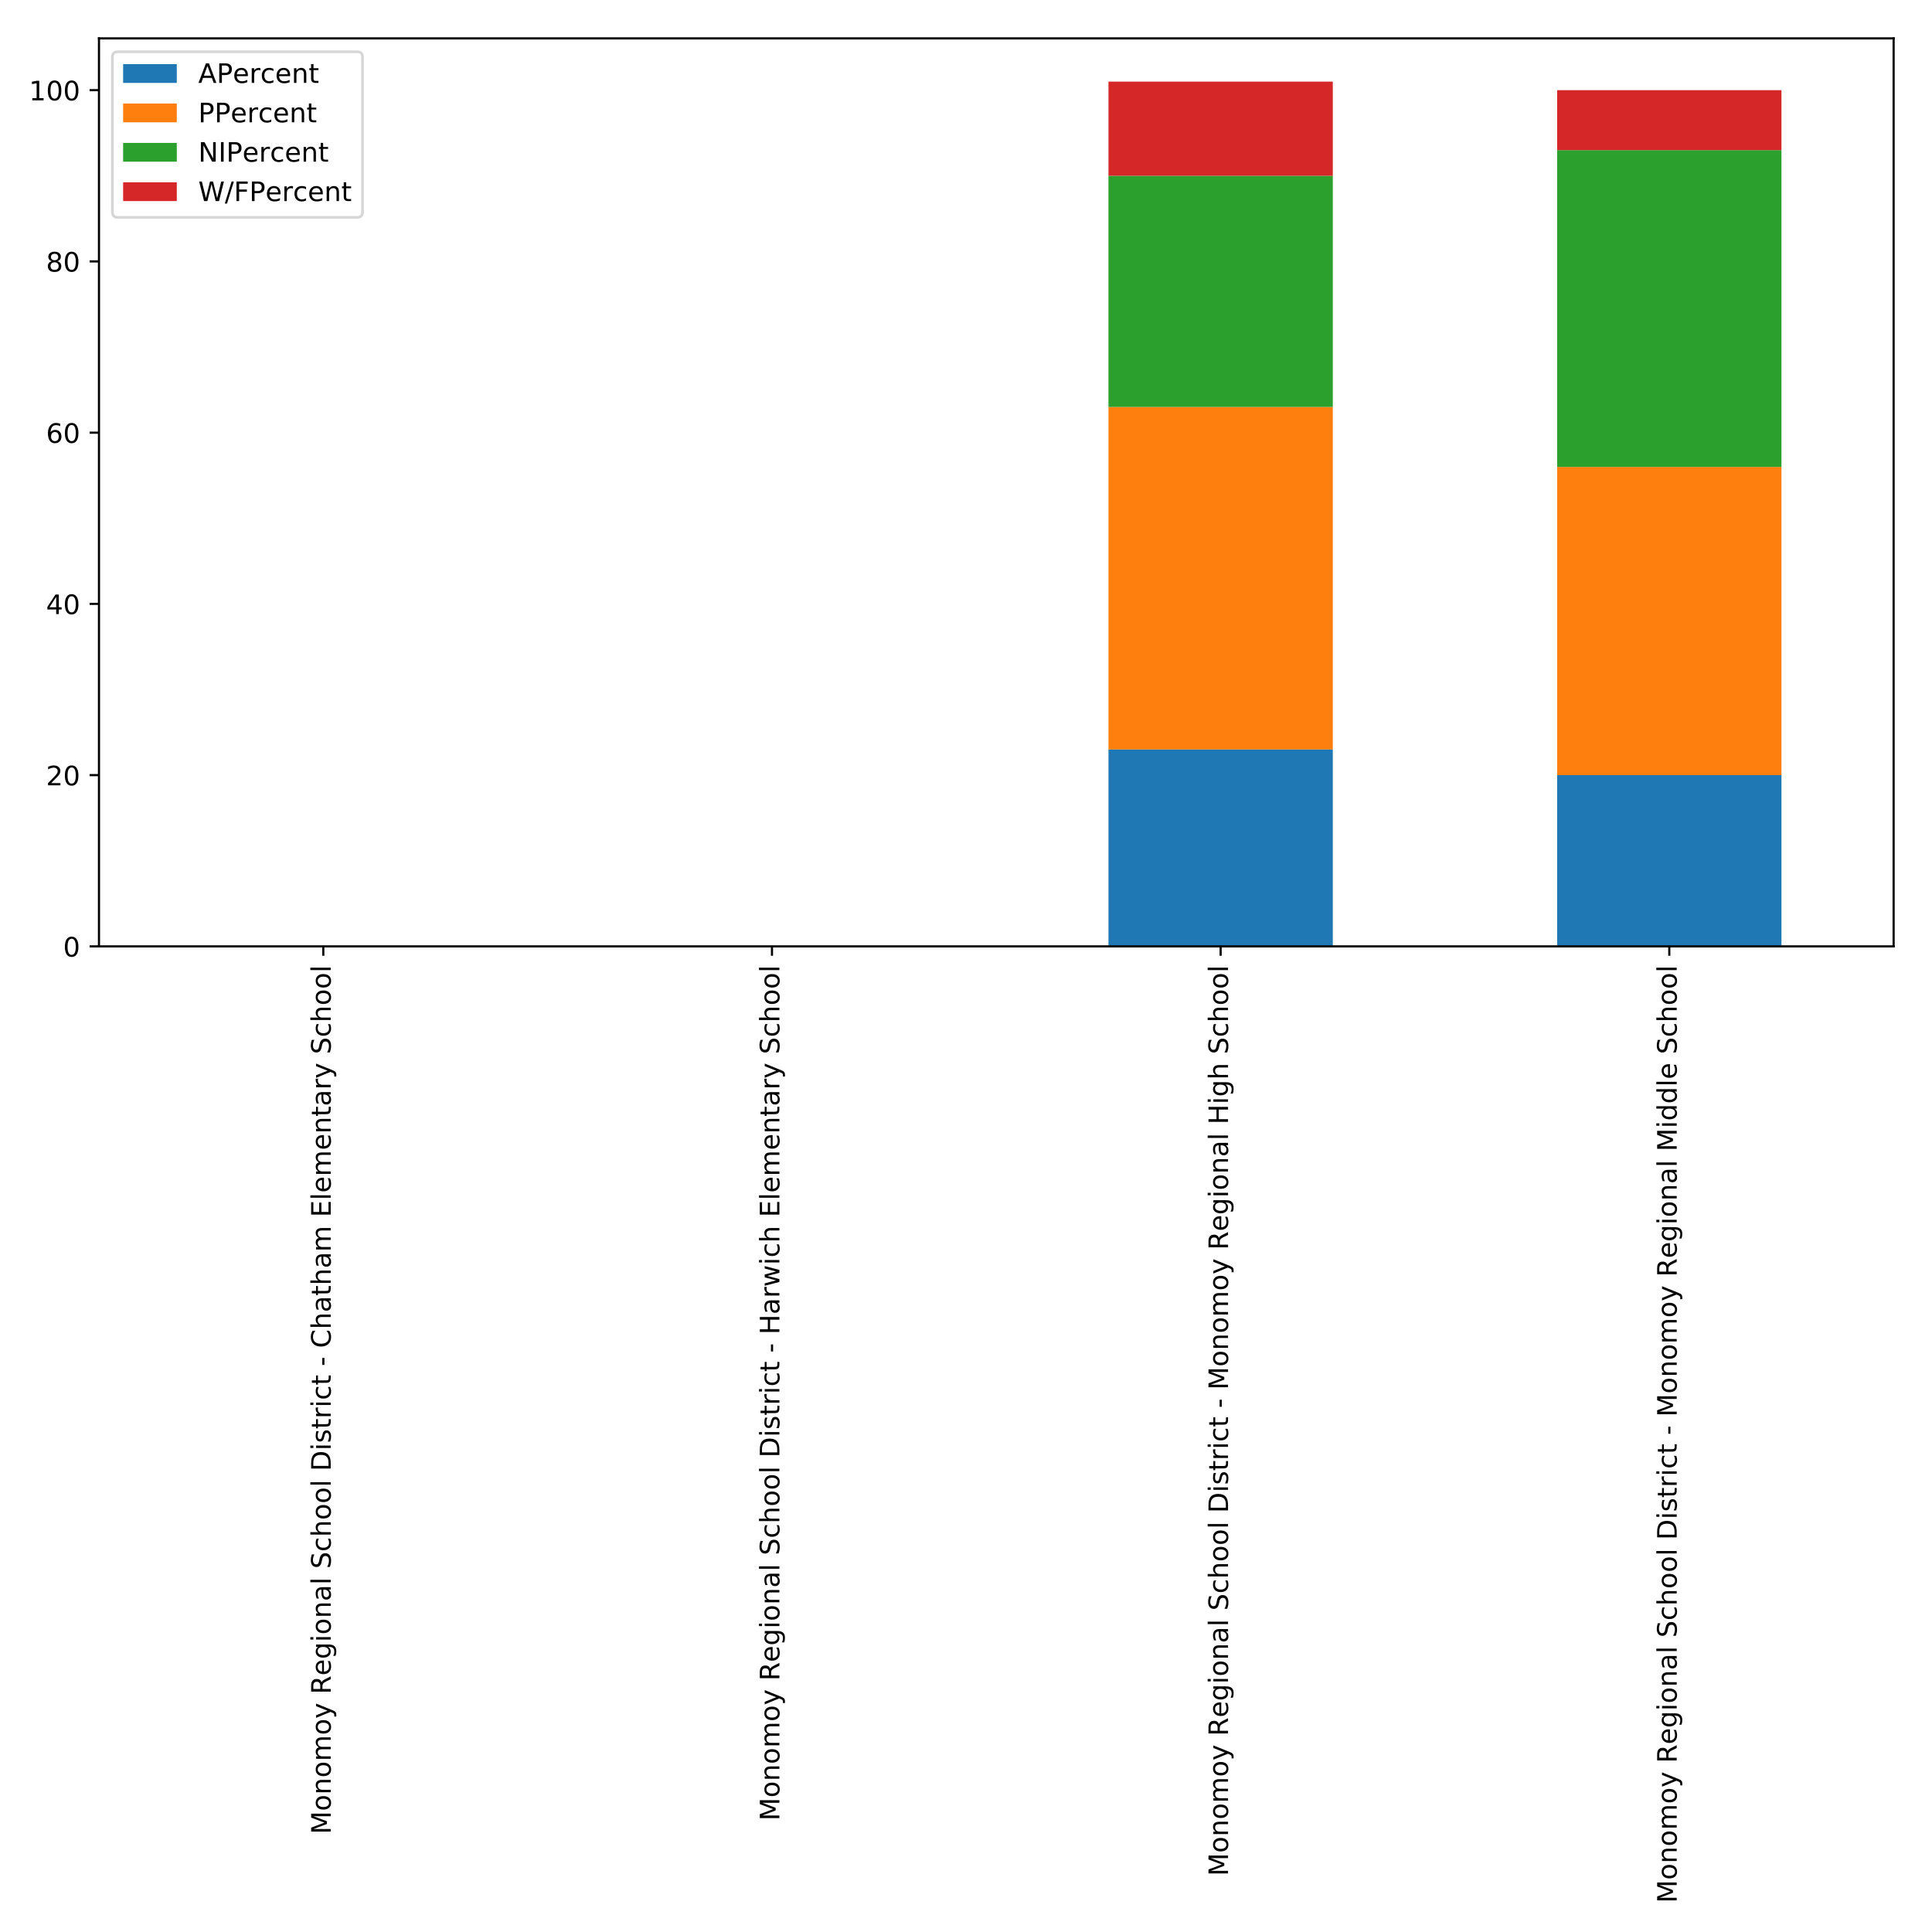 <?xml version="1.0" encoding="utf-8" standalone="no"?>
<!DOCTYPE svg PUBLIC "-//W3C//DTD SVG 1.1//EN"
  "http://www.w3.org/Graphics/SVG/1.1/DTD/svg11.dtd">
<!-- Created with matplotlib (http://matplotlib.org/) -->
<svg height="720pt" version="1.1" viewBox="0 0 720 720" width="720pt" xmlns="http://www.w3.org/2000/svg" xmlns:xlink="http://www.w3.org/1999/xlink">
 <defs>
  <style type="text/css">
*{stroke-linecap:butt;stroke-linejoin:round;}
  </style>
 </defs>
 <g id="figure_1">
  <g id="patch_1">
   <path d="M 0 720 
L 720 720 
L 720 0 
L 0 0 
z
" style="fill:#ffffff;"/>
  </g>
  <g id="axes_1">
   <g id="patch_2">
    <path d="M 36.888 352.686 
L 705.7 352.686 
L 705.7 14.3 
L 36.888 14.3 
z
" style="fill:#ffffff;"/>
   </g>
   <g id="patch_3">
    <path clip-path="url(#p82b0ef680a)" d="M 78.688 352.686 
L 162.29 352.686 
L 162.29 352.686 
L 78.688 352.686 
z
" style="fill:#1f77b4;"/>
   </g>
   <g id="patch_4">
    <path clip-path="url(#p82b0ef680a)" d="M 245.891 352.686 
L 329.493 352.686 
L 329.493 352.686 
L 245.891 352.686 
z
" style="fill:#1f77b4;"/>
   </g>
   <g id="patch_5">
    <path clip-path="url(#p82b0ef680a)" d="M 413.095 352.686 
L 496.696 352.686 
L 496.696 279.297 
L 413.095 279.297 
z
" style="fill:#1f77b4;"/>
   </g>
   <g id="patch_6">
    <path clip-path="url(#p82b0ef680a)" d="M 580.298 352.686 
L 663.899 352.686 
L 663.899 288.87 
L 580.298 288.87 
z
" style="fill:#1f77b4;"/>
   </g>
   <g id="patch_7">
    <path clip-path="url(#p82b0ef680a)" d="M 78.688 352.686 
L 162.29 352.686 
L 162.29 352.686 
L 78.688 352.686 
z
" style="fill:#ff7f0e;"/>
   </g>
   <g id="patch_8">
    <path clip-path="url(#p82b0ef680a)" d="M 245.891 352.686 
L 329.493 352.686 
L 329.493 352.686 
L 245.891 352.686 
z
" style="fill:#ff7f0e;"/>
   </g>
   <g id="patch_9">
    <path clip-path="url(#p82b0ef680a)" d="M 413.095 279.297 
L 496.696 279.297 
L 496.696 151.665 
L 413.095 151.665 
z
" style="fill:#ff7f0e;"/>
   </g>
   <g id="patch_10">
    <path clip-path="url(#p82b0ef680a)" d="M 580.298 288.87 
L 663.899 288.87 
L 663.899 174 
L 580.298 174 
z
" style="fill:#ff7f0e;"/>
   </g>
   <g id="patch_11">
    <path clip-path="url(#p82b0ef680a)" d="M 78.688 352.686 
L 162.29 352.686 
L 162.29 352.686 
L 78.688 352.686 
z
" style="fill:#2ca02c;"/>
   </g>
   <g id="patch_12">
    <path clip-path="url(#p82b0ef680a)" d="M 245.891 352.686 
L 329.493 352.686 
L 329.493 352.686 
L 245.891 352.686 
z
" style="fill:#2ca02c;"/>
   </g>
   <g id="patch_13">
    <path clip-path="url(#p82b0ef680a)" d="M 413.095 151.665 
L 496.696 151.665 
L 496.696 65.513 
L 413.095 65.513 
z
" style="fill:#2ca02c;"/>
   </g>
   <g id="patch_14">
    <path clip-path="url(#p82b0ef680a)" d="M 580.298 174 
L 663.899 174 
L 663.899 55.94 
L 580.298 55.94 
z
" style="fill:#2ca02c;"/>
   </g>
   <g id="patch_15">
    <path clip-path="url(#p82b0ef680a)" d="M 78.688 352.686 
L 162.29 352.686 
L 162.29 352.686 
L 78.688 352.686 
z
" style="fill:#d62728;"/>
   </g>
   <g id="patch_16">
    <path clip-path="url(#p82b0ef680a)" d="M 245.891 352.686 
L 329.493 352.686 
L 329.493 352.686 
L 245.891 352.686 
z
" style="fill:#d62728;"/>
   </g>
   <g id="patch_17">
    <path clip-path="url(#p82b0ef680a)" d="M 413.095 65.513 
L 496.696 65.513 
L 496.696 30.414 
L 413.095 30.414 
z
" style="fill:#d62728;"/>
   </g>
   <g id="patch_18">
    <path clip-path="url(#p82b0ef680a)" d="M 580.298 55.94 
L 663.899 55.94 
L 663.899 33.604 
L 580.298 33.604 
z
" style="fill:#d62728;"/>
   </g>
   <g id="matplotlib.axis_1">
    <g id="xtick_1">
     <g id="line2d_1">
      <defs>
       <path d="M 0 0 
L 0 3.5 
" id="m4df3791ee1" style="stroke:#000000;stroke-width:0.8;"/>
      </defs>
      <g>
       <use style="stroke:#000000;stroke-width:0.8;" x="120.489" xlink:href="#m4df3791ee1" y="352.686"/>
      </g>
     </g>
     <g id="text_1">
      <!-- Monomoy Regional School District - Chatham Elementary School -->
      <defs>
       <path d="M 9.812 72.906 
L 24.516 72.906 
L 43.109 23.297 
L 61.812 72.906 
L 76.516 72.906 
L 76.516 0 
L 66.891 0 
L 66.891 64.016 
L 48.094 14.016 
L 38.188 14.016 
L 19.391 64.016 
L 19.391 0 
L 9.812 0 
z
" id="DejaVuSans-4d"/>
       <path d="M 30.609 48.391 
Q 23.391 48.391 19.188 42.75 
Q 14.984 37.109 14.984 27.297 
Q 14.984 17.484 19.156 11.844 
Q 23.344 6.203 30.609 6.203 
Q 37.797 6.203 41.984 11.859 
Q 46.188 17.531 46.188 27.297 
Q 46.188 37.016 41.984 42.703 
Q 37.797 48.391 30.609 48.391 
z
M 30.609 56 
Q 42.328 56 49.016 48.375 
Q 55.719 40.766 55.719 27.297 
Q 55.719 13.875 49.016 6.219 
Q 42.328 -1.422 30.609 -1.422 
Q 18.844 -1.422 12.172 6.219 
Q 5.516 13.875 5.516 27.297 
Q 5.516 40.766 12.172 48.375 
Q 18.844 56 30.609 56 
z
" id="DejaVuSans-6f"/>
       <path d="M 54.891 33.016 
L 54.891 0 
L 45.906 0 
L 45.906 32.719 
Q 45.906 40.484 42.875 44.328 
Q 39.844 48.188 33.797 48.188 
Q 26.516 48.188 22.312 43.547 
Q 18.109 38.922 18.109 30.906 
L 18.109 0 
L 9.078 0 
L 9.078 54.688 
L 18.109 54.688 
L 18.109 46.188 
Q 21.344 51.125 25.703 53.562 
Q 30.078 56 35.797 56 
Q 45.219 56 50.047 50.172 
Q 54.891 44.344 54.891 33.016 
z
" id="DejaVuSans-6e"/>
       <path d="M 52 44.188 
Q 55.375 50.25 60.062 53.125 
Q 64.75 56 71.094 56 
Q 79.641 56 84.281 50.016 
Q 88.922 44.047 88.922 33.016 
L 88.922 0 
L 79.891 0 
L 79.891 32.719 
Q 79.891 40.578 77.094 44.375 
Q 74.312 48.188 68.609 48.188 
Q 61.625 48.188 57.562 43.547 
Q 53.516 38.922 53.516 30.906 
L 53.516 0 
L 44.484 0 
L 44.484 32.719 
Q 44.484 40.625 41.703 44.406 
Q 38.922 48.188 33.109 48.188 
Q 26.219 48.188 22.156 43.531 
Q 18.109 38.875 18.109 30.906 
L 18.109 0 
L 9.078 0 
L 9.078 54.688 
L 18.109 54.688 
L 18.109 46.188 
Q 21.188 51.219 25.484 53.609 
Q 29.781 56 35.688 56 
Q 41.656 56 45.828 52.969 
Q 50 49.953 52 44.188 
z
" id="DejaVuSans-6d"/>
       <path d="M 32.172 -5.078 
Q 28.375 -14.844 24.75 -17.812 
Q 21.141 -20.797 15.094 -20.797 
L 7.906 -20.797 
L 7.906 -13.281 
L 13.188 -13.281 
Q 16.891 -13.281 18.938 -11.516 
Q 21 -9.766 23.484 -3.219 
L 25.094 0.875 
L 2.984 54.688 
L 12.5 54.688 
L 29.594 11.922 
L 46.688 54.688 
L 56.203 54.688 
z
" id="DejaVuSans-79"/>
       <path id="DejaVuSans-20"/>
       <path d="M 44.391 34.188 
Q 47.562 33.109 50.562 29.594 
Q 53.562 26.078 56.594 19.922 
L 66.609 0 
L 56 0 
L 46.688 18.703 
Q 43.062 26.031 39.672 28.422 
Q 36.281 30.812 30.422 30.812 
L 19.672 30.812 
L 19.672 0 
L 9.812 0 
L 9.812 72.906 
L 32.078 72.906 
Q 44.578 72.906 50.734 67.672 
Q 56.891 62.453 56.891 51.906 
Q 56.891 45.016 53.688 40.469 
Q 50.484 35.938 44.391 34.188 
z
M 19.672 64.797 
L 19.672 38.922 
L 32.078 38.922 
Q 39.203 38.922 42.844 42.219 
Q 46.484 45.516 46.484 51.906 
Q 46.484 58.297 42.844 61.547 
Q 39.203 64.797 32.078 64.797 
z
" id="DejaVuSans-52"/>
       <path d="M 56.203 29.594 
L 56.203 25.203 
L 14.891 25.203 
Q 15.484 15.922 20.484 11.062 
Q 25.484 6.203 34.422 6.203 
Q 39.594 6.203 44.453 7.469 
Q 49.312 8.734 54.109 11.281 
L 54.109 2.781 
Q 49.266 0.734 44.188 -0.344 
Q 39.109 -1.422 33.891 -1.422 
Q 20.797 -1.422 13.156 6.188 
Q 5.516 13.812 5.516 26.812 
Q 5.516 40.234 12.766 48.109 
Q 20.016 56 32.328 56 
Q 43.359 56 49.781 48.891 
Q 56.203 41.797 56.203 29.594 
z
M 47.219 32.234 
Q 47.125 39.594 43.094 43.984 
Q 39.062 48.391 32.422 48.391 
Q 24.906 48.391 20.391 44.141 
Q 15.875 39.891 15.188 32.172 
z
" id="DejaVuSans-65"/>
       <path d="M 45.406 27.984 
Q 45.406 37.75 41.375 43.109 
Q 37.359 48.484 30.078 48.484 
Q 22.859 48.484 18.828 43.109 
Q 14.797 37.75 14.797 27.984 
Q 14.797 18.266 18.828 12.891 
Q 22.859 7.516 30.078 7.516 
Q 37.359 7.516 41.375 12.891 
Q 45.406 18.266 45.406 27.984 
z
M 54.391 6.781 
Q 54.391 -7.172 48.188 -13.984 
Q 42 -20.797 29.203 -20.797 
Q 24.469 -20.797 20.266 -20.094 
Q 16.062 -19.391 12.109 -17.922 
L 12.109 -9.188 
Q 16.062 -11.328 19.922 -12.344 
Q 23.781 -13.375 27.781 -13.375 
Q 36.625 -13.375 41.016 -8.766 
Q 45.406 -4.156 45.406 5.172 
L 45.406 9.625 
Q 42.625 4.781 38.281 2.391 
Q 33.938 0 27.875 0 
Q 17.828 0 11.672 7.656 
Q 5.516 15.328 5.516 27.984 
Q 5.516 40.672 11.672 48.328 
Q 17.828 56 27.875 56 
Q 33.938 56 38.281 53.609 
Q 42.625 51.219 45.406 46.391 
L 45.406 54.688 
L 54.391 54.688 
z
" id="DejaVuSans-67"/>
       <path d="M 9.422 54.688 
L 18.406 54.688 
L 18.406 0 
L 9.422 0 
z
M 9.422 75.984 
L 18.406 75.984 
L 18.406 64.594 
L 9.422 64.594 
z
" id="DejaVuSans-69"/>
       <path d="M 34.281 27.484 
Q 23.391 27.484 19.188 25 
Q 14.984 22.516 14.984 16.5 
Q 14.984 11.719 18.141 8.906 
Q 21.297 6.109 26.703 6.109 
Q 34.188 6.109 38.703 11.406 
Q 43.219 16.703 43.219 25.484 
L 43.219 27.484 
z
M 52.203 31.203 
L 52.203 0 
L 43.219 0 
L 43.219 8.297 
Q 40.141 3.328 35.547 0.953 
Q 30.953 -1.422 24.312 -1.422 
Q 15.922 -1.422 10.953 3.297 
Q 6 8.016 6 15.922 
Q 6 25.141 12.172 29.828 
Q 18.359 34.516 30.609 34.516 
L 43.219 34.516 
L 43.219 35.406 
Q 43.219 41.609 39.141 45 
Q 35.062 48.391 27.688 48.391 
Q 23 48.391 18.547 47.266 
Q 14.109 46.141 10.016 43.891 
L 10.016 52.203 
Q 14.938 54.109 19.578 55.047 
Q 24.219 56 28.609 56 
Q 40.484 56 46.344 49.844 
Q 52.203 43.703 52.203 31.203 
z
" id="DejaVuSans-61"/>
       <path d="M 9.422 75.984 
L 18.406 75.984 
L 18.406 0 
L 9.422 0 
z
" id="DejaVuSans-6c"/>
       <path d="M 53.516 70.516 
L 53.516 60.891 
Q 47.906 63.578 42.922 64.891 
Q 37.938 66.219 33.297 66.219 
Q 25.25 66.219 20.875 63.094 
Q 16.5 59.969 16.5 54.203 
Q 16.5 49.359 19.406 46.891 
Q 22.312 44.438 30.422 42.922 
L 36.375 41.703 
Q 47.406 39.594 52.656 34.297 
Q 57.906 29 57.906 20.125 
Q 57.906 9.516 50.797 4.047 
Q 43.703 -1.422 29.984 -1.422 
Q 24.812 -1.422 18.969 -0.25 
Q 13.141 0.922 6.891 3.219 
L 6.891 13.375 
Q 12.891 10.016 18.656 8.297 
Q 24.422 6.594 29.984 6.594 
Q 38.422 6.594 43.016 9.906 
Q 47.609 13.234 47.609 19.391 
Q 47.609 24.75 44.312 27.781 
Q 41.016 30.812 33.5 32.328 
L 27.484 33.5 
Q 16.453 35.688 11.516 40.375 
Q 6.594 45.062 6.594 53.422 
Q 6.594 63.094 13.406 68.656 
Q 20.219 74.219 32.172 74.219 
Q 37.312 74.219 42.625 73.281 
Q 47.953 72.359 53.516 70.516 
z
" id="DejaVuSans-53"/>
       <path d="M 48.781 52.594 
L 48.781 44.188 
Q 44.969 46.297 41.141 47.344 
Q 37.312 48.391 33.406 48.391 
Q 24.656 48.391 19.812 42.844 
Q 14.984 37.312 14.984 27.297 
Q 14.984 17.281 19.812 11.734 
Q 24.656 6.203 33.406 6.203 
Q 37.312 6.203 41.141 7.25 
Q 44.969 8.297 48.781 10.406 
L 48.781 2.094 
Q 45.016 0.344 40.984 -0.531 
Q 36.969 -1.422 32.422 -1.422 
Q 20.062 -1.422 12.781 6.344 
Q 5.516 14.109 5.516 27.297 
Q 5.516 40.672 12.859 48.328 
Q 20.219 56 33.016 56 
Q 37.156 56 41.109 55.141 
Q 45.062 54.297 48.781 52.594 
z
" id="DejaVuSans-63"/>
       <path d="M 54.891 33.016 
L 54.891 0 
L 45.906 0 
L 45.906 32.719 
Q 45.906 40.484 42.875 44.328 
Q 39.844 48.188 33.797 48.188 
Q 26.516 48.188 22.312 43.547 
Q 18.109 38.922 18.109 30.906 
L 18.109 0 
L 9.078 0 
L 9.078 75.984 
L 18.109 75.984 
L 18.109 46.188 
Q 21.344 51.125 25.703 53.562 
Q 30.078 56 35.797 56 
Q 45.219 56 50.047 50.172 
Q 54.891 44.344 54.891 33.016 
z
" id="DejaVuSans-68"/>
       <path d="M 19.672 64.797 
L 19.672 8.109 
L 31.594 8.109 
Q 46.688 8.109 53.688 14.938 
Q 60.688 21.781 60.688 36.531 
Q 60.688 51.172 53.688 57.984 
Q 46.688 64.797 31.594 64.797 
z
M 9.812 72.906 
L 30.078 72.906 
Q 51.266 72.906 61.172 64.094 
Q 71.094 55.281 71.094 36.531 
Q 71.094 17.672 61.125 8.828 
Q 51.172 0 30.078 0 
L 9.812 0 
z
" id="DejaVuSans-44"/>
       <path d="M 44.281 53.078 
L 44.281 44.578 
Q 40.484 46.531 36.375 47.5 
Q 32.281 48.484 27.875 48.484 
Q 21.188 48.484 17.844 46.438 
Q 14.5 44.391 14.5 40.281 
Q 14.5 37.156 16.891 35.375 
Q 19.281 33.594 26.516 31.984 
L 29.594 31.297 
Q 39.156 29.25 43.188 25.516 
Q 47.219 21.781 47.219 15.094 
Q 47.219 7.469 41.188 3.016 
Q 35.156 -1.422 24.609 -1.422 
Q 20.219 -1.422 15.453 -0.562 
Q 10.688 0.297 5.422 2 
L 5.422 11.281 
Q 10.406 8.688 15.234 7.391 
Q 20.062 6.109 24.812 6.109 
Q 31.156 6.109 34.562 8.281 
Q 37.984 10.453 37.984 14.406 
Q 37.984 18.062 35.516 20.016 
Q 33.062 21.969 24.703 23.781 
L 21.578 24.516 
Q 13.234 26.266 9.516 29.906 
Q 5.812 33.547 5.812 39.891 
Q 5.812 47.609 11.281 51.797 
Q 16.75 56 26.812 56 
Q 31.781 56 36.172 55.266 
Q 40.578 54.547 44.281 53.078 
z
" id="DejaVuSans-73"/>
       <path d="M 18.312 70.219 
L 18.312 54.688 
L 36.812 54.688 
L 36.812 47.703 
L 18.312 47.703 
L 18.312 18.016 
Q 18.312 11.328 20.141 9.422 
Q 21.969 7.516 27.594 7.516 
L 36.812 7.516 
L 36.812 0 
L 27.594 0 
Q 17.188 0 13.234 3.875 
Q 9.281 7.766 9.281 18.016 
L 9.281 47.703 
L 2.688 47.703 
L 2.688 54.688 
L 9.281 54.688 
L 9.281 70.219 
z
" id="DejaVuSans-74"/>
       <path d="M 41.109 46.297 
Q 39.594 47.172 37.812 47.578 
Q 36.031 48 33.891 48 
Q 26.266 48 22.188 43.047 
Q 18.109 38.094 18.109 28.812 
L 18.109 0 
L 9.078 0 
L 9.078 54.688 
L 18.109 54.688 
L 18.109 46.188 
Q 20.953 51.172 25.484 53.578 
Q 30.031 56 36.531 56 
Q 37.453 56 38.578 55.875 
Q 39.703 55.766 41.062 55.516 
z
" id="DejaVuSans-72"/>
       <path d="M 4.891 31.391 
L 31.203 31.391 
L 31.203 23.391 
L 4.891 23.391 
z
" id="DejaVuSans-2d"/>
       <path d="M 64.406 67.281 
L 64.406 56.891 
Q 59.422 61.531 53.781 63.812 
Q 48.141 66.109 41.797 66.109 
Q 29.297 66.109 22.656 58.469 
Q 16.016 50.828 16.016 36.375 
Q 16.016 21.969 22.656 14.328 
Q 29.297 6.688 41.797 6.688 
Q 48.141 6.688 53.781 8.984 
Q 59.422 11.281 64.406 15.922 
L 64.406 5.609 
Q 59.234 2.094 53.438 0.328 
Q 47.656 -1.422 41.219 -1.422 
Q 24.656 -1.422 15.125 8.703 
Q 5.609 18.844 5.609 36.375 
Q 5.609 53.953 15.125 64.078 
Q 24.656 74.219 41.219 74.219 
Q 47.75 74.219 53.531 72.484 
Q 59.328 70.75 64.406 67.281 
z
" id="DejaVuSans-43"/>
       <path d="M 9.812 72.906 
L 55.906 72.906 
L 55.906 64.594 
L 19.672 64.594 
L 19.672 43.016 
L 54.391 43.016 
L 54.391 34.719 
L 19.672 34.719 
L 19.672 8.297 
L 56.781 8.297 
L 56.781 0 
L 9.812 0 
z
" id="DejaVuSans-45"/>
      </defs>
      <g transform="translate(123.248 683.556)rotate(-90)scale(0.1 -0.1)">
       <use xlink:href="#DejaVuSans-4d"/>
       <use x="86.279" xlink:href="#DejaVuSans-6f"/>
       <use x="147.461" xlink:href="#DejaVuSans-6e"/>
       <use x="210.84" xlink:href="#DejaVuSans-6f"/>
       <use x="272.021" xlink:href="#DejaVuSans-6d"/>
       <use x="369.434" xlink:href="#DejaVuSans-6f"/>
       <use x="430.615" xlink:href="#DejaVuSans-79"/>
       <use x="489.795" xlink:href="#DejaVuSans-20"/>
       <use x="521.582" xlink:href="#DejaVuSans-52"/>
       <use x="591.002" xlink:href="#DejaVuSans-65"/>
       <use x="652.525" xlink:href="#DejaVuSans-67"/>
       <use x="716.002" xlink:href="#DejaVuSans-69"/>
       <use x="743.785" xlink:href="#DejaVuSans-6f"/>
       <use x="804.967" xlink:href="#DejaVuSans-6e"/>
       <use x="868.346" xlink:href="#DejaVuSans-61"/>
       <use x="929.625" xlink:href="#DejaVuSans-6c"/>
       <use x="957.408" xlink:href="#DejaVuSans-20"/>
       <use x="989.195" xlink:href="#DejaVuSans-53"/>
       <use x="1052.672" xlink:href="#DejaVuSans-63"/>
       <use x="1107.652" xlink:href="#DejaVuSans-68"/>
       <use x="1171.031" xlink:href="#DejaVuSans-6f"/>
       <use x="1232.213" xlink:href="#DejaVuSans-6f"/>
       <use x="1293.395" xlink:href="#DejaVuSans-6c"/>
       <use x="1321.178" xlink:href="#DejaVuSans-20"/>
       <use x="1352.965" xlink:href="#DejaVuSans-44"/>
       <use x="1429.967" xlink:href="#DejaVuSans-69"/>
       <use x="1457.75" xlink:href="#DejaVuSans-73"/>
       <use x="1509.85" xlink:href="#DejaVuSans-74"/>
       <use x="1549.059" xlink:href="#DejaVuSans-72"/>
       <use x="1590.172" xlink:href="#DejaVuSans-69"/>
       <use x="1617.955" xlink:href="#DejaVuSans-63"/>
       <use x="1672.936" xlink:href="#DejaVuSans-74"/>
       <use x="1712.145" xlink:href="#DejaVuSans-20"/>
       <use x="1743.932" xlink:href="#DejaVuSans-2d"/>
       <use x="1780.016" xlink:href="#DejaVuSans-20"/>
       <use x="1811.803" xlink:href="#DejaVuSans-43"/>
       <use x="1881.627" xlink:href="#DejaVuSans-68"/>
       <use x="1945.006" xlink:href="#DejaVuSans-61"/>
       <use x="2006.285" xlink:href="#DejaVuSans-74"/>
       <use x="2045.494" xlink:href="#DejaVuSans-68"/>
       <use x="2108.873" xlink:href="#DejaVuSans-61"/>
       <use x="2170.152" xlink:href="#DejaVuSans-6d"/>
       <use x="2267.564" xlink:href="#DejaVuSans-20"/>
       <use x="2299.352" xlink:href="#DejaVuSans-45"/>
       <use x="2362.535" xlink:href="#DejaVuSans-6c"/>
       <use x="2390.318" xlink:href="#DejaVuSans-65"/>
       <use x="2451.842" xlink:href="#DejaVuSans-6d"/>
       <use x="2549.254" xlink:href="#DejaVuSans-65"/>
       <use x="2610.777" xlink:href="#DejaVuSans-6e"/>
       <use x="2674.156" xlink:href="#DejaVuSans-74"/>
       <use x="2713.365" xlink:href="#DejaVuSans-61"/>
       <use x="2774.645" xlink:href="#DejaVuSans-72"/>
       <use x="2815.758" xlink:href="#DejaVuSans-79"/>
       <use x="2874.938" xlink:href="#DejaVuSans-20"/>
       <use x="2906.725" xlink:href="#DejaVuSans-53"/>
       <use x="2970.201" xlink:href="#DejaVuSans-63"/>
       <use x="3025.182" xlink:href="#DejaVuSans-68"/>
       <use x="3088.561" xlink:href="#DejaVuSans-6f"/>
       <use x="3149.742" xlink:href="#DejaVuSans-6f"/>
       <use x="3210.924" xlink:href="#DejaVuSans-6c"/>
      </g>
     </g>
    </g>
    <g id="xtick_2">
     <g id="line2d_2">
      <g>
       <use style="stroke:#000000;stroke-width:0.8;" x="287.692" xlink:href="#m4df3791ee1" y="352.686"/>
      </g>
     </g>
     <g id="text_2">
      <!-- Monomoy Regional School District - Harwich Elementary School -->
      <defs>
       <path d="M 9.812 72.906 
L 19.672 72.906 
L 19.672 43.016 
L 55.516 43.016 
L 55.516 72.906 
L 65.375 72.906 
L 65.375 0 
L 55.516 0 
L 55.516 34.719 
L 19.672 34.719 
L 19.672 0 
L 9.812 0 
z
" id="DejaVuSans-48"/>
       <path d="M 4.203 54.688 
L 13.188 54.688 
L 24.422 12.016 
L 35.594 54.688 
L 46.188 54.688 
L 57.422 12.016 
L 68.609 54.688 
L 77.594 54.688 
L 63.281 0 
L 52.688 0 
L 40.922 44.828 
L 29.109 0 
L 18.5 0 
z
" id="DejaVuSans-77"/>
      </defs>
      <g transform="translate(290.452 678.533)rotate(-90)scale(0.1 -0.1)">
       <use xlink:href="#DejaVuSans-4d"/>
       <use x="86.279" xlink:href="#DejaVuSans-6f"/>
       <use x="147.461" xlink:href="#DejaVuSans-6e"/>
       <use x="210.84" xlink:href="#DejaVuSans-6f"/>
       <use x="272.021" xlink:href="#DejaVuSans-6d"/>
       <use x="369.434" xlink:href="#DejaVuSans-6f"/>
       <use x="430.615" xlink:href="#DejaVuSans-79"/>
       <use x="489.795" xlink:href="#DejaVuSans-20"/>
       <use x="521.582" xlink:href="#DejaVuSans-52"/>
       <use x="591.002" xlink:href="#DejaVuSans-65"/>
       <use x="652.525" xlink:href="#DejaVuSans-67"/>
       <use x="716.002" xlink:href="#DejaVuSans-69"/>
       <use x="743.785" xlink:href="#DejaVuSans-6f"/>
       <use x="804.967" xlink:href="#DejaVuSans-6e"/>
       <use x="868.346" xlink:href="#DejaVuSans-61"/>
       <use x="929.625" xlink:href="#DejaVuSans-6c"/>
       <use x="957.408" xlink:href="#DejaVuSans-20"/>
       <use x="989.195" xlink:href="#DejaVuSans-53"/>
       <use x="1052.672" xlink:href="#DejaVuSans-63"/>
       <use x="1107.652" xlink:href="#DejaVuSans-68"/>
       <use x="1171.031" xlink:href="#DejaVuSans-6f"/>
       <use x="1232.213" xlink:href="#DejaVuSans-6f"/>
       <use x="1293.395" xlink:href="#DejaVuSans-6c"/>
       <use x="1321.178" xlink:href="#DejaVuSans-20"/>
       <use x="1352.965" xlink:href="#DejaVuSans-44"/>
       <use x="1429.967" xlink:href="#DejaVuSans-69"/>
       <use x="1457.75" xlink:href="#DejaVuSans-73"/>
       <use x="1509.85" xlink:href="#DejaVuSans-74"/>
       <use x="1549.059" xlink:href="#DejaVuSans-72"/>
       <use x="1590.172" xlink:href="#DejaVuSans-69"/>
       <use x="1617.955" xlink:href="#DejaVuSans-63"/>
       <use x="1672.936" xlink:href="#DejaVuSans-74"/>
       <use x="1712.145" xlink:href="#DejaVuSans-20"/>
       <use x="1743.932" xlink:href="#DejaVuSans-2d"/>
       <use x="1780.016" xlink:href="#DejaVuSans-20"/>
       <use x="1811.803" xlink:href="#DejaVuSans-48"/>
       <use x="1886.998" xlink:href="#DejaVuSans-61"/>
       <use x="1948.277" xlink:href="#DejaVuSans-72"/>
       <use x="1989.391" xlink:href="#DejaVuSans-77"/>
       <use x="2071.178" xlink:href="#DejaVuSans-69"/>
       <use x="2098.961" xlink:href="#DejaVuSans-63"/>
       <use x="2153.941" xlink:href="#DejaVuSans-68"/>
       <use x="2217.32" xlink:href="#DejaVuSans-20"/>
       <use x="2249.107" xlink:href="#DejaVuSans-45"/>
       <use x="2312.291" xlink:href="#DejaVuSans-6c"/>
       <use x="2340.074" xlink:href="#DejaVuSans-65"/>
       <use x="2401.598" xlink:href="#DejaVuSans-6d"/>
       <use x="2499.01" xlink:href="#DejaVuSans-65"/>
       <use x="2560.533" xlink:href="#DejaVuSans-6e"/>
       <use x="2623.912" xlink:href="#DejaVuSans-74"/>
       <use x="2663.121" xlink:href="#DejaVuSans-61"/>
       <use x="2724.4" xlink:href="#DejaVuSans-72"/>
       <use x="2765.514" xlink:href="#DejaVuSans-79"/>
       <use x="2824.693" xlink:href="#DejaVuSans-20"/>
       <use x="2856.48" xlink:href="#DejaVuSans-53"/>
       <use x="2919.957" xlink:href="#DejaVuSans-63"/>
       <use x="2974.938" xlink:href="#DejaVuSans-68"/>
       <use x="3038.316" xlink:href="#DejaVuSans-6f"/>
       <use x="3099.498" xlink:href="#DejaVuSans-6f"/>
       <use x="3160.68" xlink:href="#DejaVuSans-6c"/>
      </g>
     </g>
    </g>
    <g id="xtick_3">
     <g id="line2d_3">
      <g>
       <use style="stroke:#000000;stroke-width:0.8;" x="454.895" xlink:href="#m4df3791ee1" y="352.686"/>
      </g>
     </g>
     <g id="text_3">
      <!-- Monomoy Regional School District - Monomoy Regional High School -->
      <g transform="translate(457.655 699.15)rotate(-90)scale(0.1 -0.1)">
       <use xlink:href="#DejaVuSans-4d"/>
       <use x="86.279" xlink:href="#DejaVuSans-6f"/>
       <use x="147.461" xlink:href="#DejaVuSans-6e"/>
       <use x="210.84" xlink:href="#DejaVuSans-6f"/>
       <use x="272.021" xlink:href="#DejaVuSans-6d"/>
       <use x="369.434" xlink:href="#DejaVuSans-6f"/>
       <use x="430.615" xlink:href="#DejaVuSans-79"/>
       <use x="489.795" xlink:href="#DejaVuSans-20"/>
       <use x="521.582" xlink:href="#DejaVuSans-52"/>
       <use x="591.002" xlink:href="#DejaVuSans-65"/>
       <use x="652.525" xlink:href="#DejaVuSans-67"/>
       <use x="716.002" xlink:href="#DejaVuSans-69"/>
       <use x="743.785" xlink:href="#DejaVuSans-6f"/>
       <use x="804.967" xlink:href="#DejaVuSans-6e"/>
       <use x="868.346" xlink:href="#DejaVuSans-61"/>
       <use x="929.625" xlink:href="#DejaVuSans-6c"/>
       <use x="957.408" xlink:href="#DejaVuSans-20"/>
       <use x="989.195" xlink:href="#DejaVuSans-53"/>
       <use x="1052.672" xlink:href="#DejaVuSans-63"/>
       <use x="1107.652" xlink:href="#DejaVuSans-68"/>
       <use x="1171.031" xlink:href="#DejaVuSans-6f"/>
       <use x="1232.213" xlink:href="#DejaVuSans-6f"/>
       <use x="1293.395" xlink:href="#DejaVuSans-6c"/>
       <use x="1321.178" xlink:href="#DejaVuSans-20"/>
       <use x="1352.965" xlink:href="#DejaVuSans-44"/>
       <use x="1429.967" xlink:href="#DejaVuSans-69"/>
       <use x="1457.75" xlink:href="#DejaVuSans-73"/>
       <use x="1509.85" xlink:href="#DejaVuSans-74"/>
       <use x="1549.059" xlink:href="#DejaVuSans-72"/>
       <use x="1590.172" xlink:href="#DejaVuSans-69"/>
       <use x="1617.955" xlink:href="#DejaVuSans-63"/>
       <use x="1672.936" xlink:href="#DejaVuSans-74"/>
       <use x="1712.145" xlink:href="#DejaVuSans-20"/>
       <use x="1743.932" xlink:href="#DejaVuSans-2d"/>
       <use x="1780.016" xlink:href="#DejaVuSans-20"/>
       <use x="1811.803" xlink:href="#DejaVuSans-4d"/>
       <use x="1898.082" xlink:href="#DejaVuSans-6f"/>
       <use x="1959.264" xlink:href="#DejaVuSans-6e"/>
       <use x="2022.643" xlink:href="#DejaVuSans-6f"/>
       <use x="2083.824" xlink:href="#DejaVuSans-6d"/>
       <use x="2181.236" xlink:href="#DejaVuSans-6f"/>
       <use x="2242.418" xlink:href="#DejaVuSans-79"/>
       <use x="2301.598" xlink:href="#DejaVuSans-20"/>
       <use x="2333.385" xlink:href="#DejaVuSans-52"/>
       <use x="2402.805" xlink:href="#DejaVuSans-65"/>
       <use x="2464.328" xlink:href="#DejaVuSans-67"/>
       <use x="2527.805" xlink:href="#DejaVuSans-69"/>
       <use x="2555.588" xlink:href="#DejaVuSans-6f"/>
       <use x="2616.77" xlink:href="#DejaVuSans-6e"/>
       <use x="2680.148" xlink:href="#DejaVuSans-61"/>
       <use x="2741.428" xlink:href="#DejaVuSans-6c"/>
       <use x="2769.211" xlink:href="#DejaVuSans-20"/>
       <use x="2800.998" xlink:href="#DejaVuSans-48"/>
       <use x="2876.193" xlink:href="#DejaVuSans-69"/>
       <use x="2903.977" xlink:href="#DejaVuSans-67"/>
       <use x="2967.453" xlink:href="#DejaVuSans-68"/>
       <use x="3030.832" xlink:href="#DejaVuSans-20"/>
       <use x="3062.619" xlink:href="#DejaVuSans-53"/>
       <use x="3126.096" xlink:href="#DejaVuSans-63"/>
       <use x="3181.076" xlink:href="#DejaVuSans-68"/>
       <use x="3244.455" xlink:href="#DejaVuSans-6f"/>
       <use x="3305.637" xlink:href="#DejaVuSans-6f"/>
       <use x="3366.818" xlink:href="#DejaVuSans-6c"/>
      </g>
     </g>
    </g>
    <g id="xtick_4">
     <g id="line2d_4">
      <g>
       <use style="stroke:#000000;stroke-width:0.8;" x="622.098" xlink:href="#m4df3791ee1" y="352.686"/>
      </g>
     </g>
     <g id="text_4">
      <!-- Monomoy Regional School District - Monomoy Regional Middle School -->
      <defs>
       <path d="M 45.406 46.391 
L 45.406 75.984 
L 54.391 75.984 
L 54.391 0 
L 45.406 0 
L 45.406 8.203 
Q 42.578 3.328 38.25 0.953 
Q 33.938 -1.422 27.875 -1.422 
Q 17.969 -1.422 11.734 6.484 
Q 5.516 14.406 5.516 27.297 
Q 5.516 40.188 11.734 48.094 
Q 17.969 56 27.875 56 
Q 33.938 56 38.25 53.625 
Q 42.578 51.266 45.406 46.391 
z
M 14.797 27.297 
Q 14.797 17.391 18.875 11.75 
Q 22.953 6.109 30.078 6.109 
Q 37.203 6.109 41.297 11.75 
Q 45.406 17.391 45.406 27.297 
Q 45.406 37.203 41.297 42.844 
Q 37.203 48.484 30.078 48.484 
Q 22.953 48.484 18.875 42.844 
Q 14.797 37.203 14.797 27.297 
z
" id="DejaVuSans-64"/>
      </defs>
      <g transform="translate(624.858 709.2)rotate(-90)scale(0.1 -0.1)">
       <use xlink:href="#DejaVuSans-4d"/>
       <use x="86.279" xlink:href="#DejaVuSans-6f"/>
       <use x="147.461" xlink:href="#DejaVuSans-6e"/>
       <use x="210.84" xlink:href="#DejaVuSans-6f"/>
       <use x="272.021" xlink:href="#DejaVuSans-6d"/>
       <use x="369.434" xlink:href="#DejaVuSans-6f"/>
       <use x="430.615" xlink:href="#DejaVuSans-79"/>
       <use x="489.795" xlink:href="#DejaVuSans-20"/>
       <use x="521.582" xlink:href="#DejaVuSans-52"/>
       <use x="591.002" xlink:href="#DejaVuSans-65"/>
       <use x="652.525" xlink:href="#DejaVuSans-67"/>
       <use x="716.002" xlink:href="#DejaVuSans-69"/>
       <use x="743.785" xlink:href="#DejaVuSans-6f"/>
       <use x="804.967" xlink:href="#DejaVuSans-6e"/>
       <use x="868.346" xlink:href="#DejaVuSans-61"/>
       <use x="929.625" xlink:href="#DejaVuSans-6c"/>
       <use x="957.408" xlink:href="#DejaVuSans-20"/>
       <use x="989.195" xlink:href="#DejaVuSans-53"/>
       <use x="1052.672" xlink:href="#DejaVuSans-63"/>
       <use x="1107.652" xlink:href="#DejaVuSans-68"/>
       <use x="1171.031" xlink:href="#DejaVuSans-6f"/>
       <use x="1232.213" xlink:href="#DejaVuSans-6f"/>
       <use x="1293.395" xlink:href="#DejaVuSans-6c"/>
       <use x="1321.178" xlink:href="#DejaVuSans-20"/>
       <use x="1352.965" xlink:href="#DejaVuSans-44"/>
       <use x="1429.967" xlink:href="#DejaVuSans-69"/>
       <use x="1457.75" xlink:href="#DejaVuSans-73"/>
       <use x="1509.85" xlink:href="#DejaVuSans-74"/>
       <use x="1549.059" xlink:href="#DejaVuSans-72"/>
       <use x="1590.172" xlink:href="#DejaVuSans-69"/>
       <use x="1617.955" xlink:href="#DejaVuSans-63"/>
       <use x="1672.936" xlink:href="#DejaVuSans-74"/>
       <use x="1712.145" xlink:href="#DejaVuSans-20"/>
       <use x="1743.932" xlink:href="#DejaVuSans-2d"/>
       <use x="1780.016" xlink:href="#DejaVuSans-20"/>
       <use x="1811.803" xlink:href="#DejaVuSans-4d"/>
       <use x="1898.082" xlink:href="#DejaVuSans-6f"/>
       <use x="1959.264" xlink:href="#DejaVuSans-6e"/>
       <use x="2022.643" xlink:href="#DejaVuSans-6f"/>
       <use x="2083.824" xlink:href="#DejaVuSans-6d"/>
       <use x="2181.236" xlink:href="#DejaVuSans-6f"/>
       <use x="2242.418" xlink:href="#DejaVuSans-79"/>
       <use x="2301.598" xlink:href="#DejaVuSans-20"/>
       <use x="2333.385" xlink:href="#DejaVuSans-52"/>
       <use x="2402.805" xlink:href="#DejaVuSans-65"/>
       <use x="2464.328" xlink:href="#DejaVuSans-67"/>
       <use x="2527.805" xlink:href="#DejaVuSans-69"/>
       <use x="2555.588" xlink:href="#DejaVuSans-6f"/>
       <use x="2616.77" xlink:href="#DejaVuSans-6e"/>
       <use x="2680.148" xlink:href="#DejaVuSans-61"/>
       <use x="2741.428" xlink:href="#DejaVuSans-6c"/>
       <use x="2769.211" xlink:href="#DejaVuSans-20"/>
       <use x="2800.998" xlink:href="#DejaVuSans-4d"/>
       <use x="2887.277" xlink:href="#DejaVuSans-69"/>
       <use x="2915.061" xlink:href="#DejaVuSans-64"/>
       <use x="2978.537" xlink:href="#DejaVuSans-64"/>
       <use x="3042.014" xlink:href="#DejaVuSans-6c"/>
       <use x="3069.797" xlink:href="#DejaVuSans-65"/>
       <use x="3131.32" xlink:href="#DejaVuSans-20"/>
       <use x="3163.107" xlink:href="#DejaVuSans-53"/>
       <use x="3226.584" xlink:href="#DejaVuSans-63"/>
       <use x="3281.564" xlink:href="#DejaVuSans-68"/>
       <use x="3344.943" xlink:href="#DejaVuSans-6f"/>
       <use x="3406.125" xlink:href="#DejaVuSans-6f"/>
       <use x="3467.307" xlink:href="#DejaVuSans-6c"/>
      </g>
     </g>
    </g>
   </g>
   <g id="matplotlib.axis_2">
    <g id="ytick_1">
     <g id="line2d_5">
      <defs>
       <path d="M 0 0 
L -3.5 0 
" id="mcd7bf9cd02" style="stroke:#000000;stroke-width:0.8;"/>
      </defs>
      <g>
       <use style="stroke:#000000;stroke-width:0.8;" x="36.888" xlink:href="#mcd7bf9cd02" y="352.686"/>
      </g>
     </g>
     <g id="text_5">
      <!-- 0 -->
      <defs>
       <path d="M 31.781 66.406 
Q 24.172 66.406 20.328 58.906 
Q 16.5 51.422 16.5 36.375 
Q 16.5 21.391 20.328 13.891 
Q 24.172 6.391 31.781 6.391 
Q 39.453 6.391 43.281 13.891 
Q 47.125 21.391 47.125 36.375 
Q 47.125 51.422 43.281 58.906 
Q 39.453 66.406 31.781 66.406 
z
M 31.781 74.219 
Q 44.047 74.219 50.516 64.516 
Q 56.984 54.828 56.984 36.375 
Q 56.984 17.969 50.516 8.266 
Q 44.047 -1.422 31.781 -1.422 
Q 19.531 -1.422 13.062 8.266 
Q 6.594 17.969 6.594 36.375 
Q 6.594 54.828 13.062 64.516 
Q 19.531 74.219 31.781 74.219 
z
" id="DejaVuSans-30"/>
      </defs>
      <g transform="translate(23.525 356.485)scale(0.1 -0.1)">
       <use xlink:href="#DejaVuSans-30"/>
      </g>
     </g>
    </g>
    <g id="ytick_2">
     <g id="line2d_6">
      <g>
       <use style="stroke:#000000;stroke-width:0.8;" x="36.888" xlink:href="#mcd7bf9cd02" y="288.87"/>
      </g>
     </g>
     <g id="text_6">
      <!-- 20 -->
      <defs>
       <path d="M 19.188 8.297 
L 53.609 8.297 
L 53.609 0 
L 7.328 0 
L 7.328 8.297 
Q 12.938 14.109 22.625 23.891 
Q 32.328 33.688 34.812 36.531 
Q 39.547 41.844 41.422 45.531 
Q 43.312 49.219 43.312 52.781 
Q 43.312 58.594 39.234 62.25 
Q 35.156 65.922 28.609 65.922 
Q 23.969 65.922 18.812 64.312 
Q 13.672 62.703 7.812 59.422 
L 7.812 69.391 
Q 13.766 71.781 18.938 73 
Q 24.125 74.219 28.422 74.219 
Q 39.75 74.219 46.484 68.547 
Q 53.219 62.891 53.219 53.422 
Q 53.219 48.922 51.531 44.891 
Q 49.859 40.875 45.406 35.406 
Q 44.188 33.984 37.641 27.219 
Q 31.109 20.453 19.188 8.297 
z
" id="DejaVuSans-32"/>
      </defs>
      <g transform="translate(17.163 292.669)scale(0.1 -0.1)">
       <use xlink:href="#DejaVuSans-32"/>
       <use x="63.623" xlink:href="#DejaVuSans-30"/>
      </g>
     </g>
    </g>
    <g id="ytick_3">
     <g id="line2d_7">
      <g>
       <use style="stroke:#000000;stroke-width:0.8;" x="36.888" xlink:href="#mcd7bf9cd02" y="225.053"/>
      </g>
     </g>
     <g id="text_7">
      <!-- 40 -->
      <defs>
       <path d="M 37.797 64.312 
L 12.891 25.391 
L 37.797 25.391 
z
M 35.203 72.906 
L 47.609 72.906 
L 47.609 25.391 
L 58.016 25.391 
L 58.016 17.188 
L 47.609 17.188 
L 47.609 0 
L 37.797 0 
L 37.797 17.188 
L 4.891 17.188 
L 4.891 26.703 
z
" id="DejaVuSans-34"/>
      </defs>
      <g transform="translate(17.163 228.853)scale(0.1 -0.1)">
       <use xlink:href="#DejaVuSans-34"/>
       <use x="63.623" xlink:href="#DejaVuSans-30"/>
      </g>
     </g>
    </g>
    <g id="ytick_4">
     <g id="line2d_8">
      <g>
       <use style="stroke:#000000;stroke-width:0.8;" x="36.888" xlink:href="#mcd7bf9cd02" y="161.237"/>
      </g>
     </g>
     <g id="text_8">
      <!-- 60 -->
      <defs>
       <path d="M 33.016 40.375 
Q 26.375 40.375 22.484 35.828 
Q 18.609 31.297 18.609 23.391 
Q 18.609 15.531 22.484 10.953 
Q 26.375 6.391 33.016 6.391 
Q 39.656 6.391 43.531 10.953 
Q 47.406 15.531 47.406 23.391 
Q 47.406 31.297 43.531 35.828 
Q 39.656 40.375 33.016 40.375 
z
M 52.594 71.297 
L 52.594 62.312 
Q 48.875 64.062 45.094 64.984 
Q 41.312 65.922 37.594 65.922 
Q 27.828 65.922 22.672 59.328 
Q 17.531 52.734 16.797 39.406 
Q 19.672 43.656 24.016 45.922 
Q 28.375 48.188 33.594 48.188 
Q 44.578 48.188 50.953 41.516 
Q 57.328 34.859 57.328 23.391 
Q 57.328 12.156 50.688 5.359 
Q 44.047 -1.422 33.016 -1.422 
Q 20.359 -1.422 13.672 8.266 
Q 6.984 17.969 6.984 36.375 
Q 6.984 53.656 15.188 63.938 
Q 23.391 74.219 37.203 74.219 
Q 40.922 74.219 44.703 73.484 
Q 48.484 72.75 52.594 71.297 
z
" id="DejaVuSans-36"/>
      </defs>
      <g transform="translate(17.163 165.036)scale(0.1 -0.1)">
       <use xlink:href="#DejaVuSans-36"/>
       <use x="63.623" xlink:href="#DejaVuSans-30"/>
      </g>
     </g>
    </g>
    <g id="ytick_5">
     <g id="line2d_9">
      <g>
       <use style="stroke:#000000;stroke-width:0.8;" x="36.888" xlink:href="#mcd7bf9cd02" y="97.421"/>
      </g>
     </g>
     <g id="text_9">
      <!-- 80 -->
      <defs>
       <path d="M 31.781 34.625 
Q 24.75 34.625 20.719 30.859 
Q 16.703 27.094 16.703 20.516 
Q 16.703 13.922 20.719 10.156 
Q 24.75 6.391 31.781 6.391 
Q 38.812 6.391 42.859 10.172 
Q 46.922 13.969 46.922 20.516 
Q 46.922 27.094 42.891 30.859 
Q 38.875 34.625 31.781 34.625 
z
M 21.922 38.812 
Q 15.578 40.375 12.031 44.719 
Q 8.5 49.078 8.5 55.328 
Q 8.5 64.062 14.719 69.141 
Q 20.953 74.219 31.781 74.219 
Q 42.672 74.219 48.875 69.141 
Q 55.078 64.062 55.078 55.328 
Q 55.078 49.078 51.531 44.719 
Q 48 40.375 41.703 38.812 
Q 48.828 37.156 52.797 32.312 
Q 56.781 27.484 56.781 20.516 
Q 56.781 9.906 50.312 4.234 
Q 43.844 -1.422 31.781 -1.422 
Q 19.734 -1.422 13.25 4.234 
Q 6.781 9.906 6.781 20.516 
Q 6.781 27.484 10.781 32.312 
Q 14.797 37.156 21.922 38.812 
z
M 18.312 54.391 
Q 18.312 48.734 21.844 45.562 
Q 25.391 42.391 31.781 42.391 
Q 38.141 42.391 41.719 45.562 
Q 45.312 48.734 45.312 54.391 
Q 45.312 60.062 41.719 63.234 
Q 38.141 66.406 31.781 66.406 
Q 25.391 66.406 21.844 63.234 
Q 18.312 60.062 18.312 54.391 
z
" id="DejaVuSans-38"/>
      </defs>
      <g transform="translate(17.163 101.22)scale(0.1 -0.1)">
       <use xlink:href="#DejaVuSans-38"/>
       <use x="63.623" xlink:href="#DejaVuSans-30"/>
      </g>
     </g>
    </g>
    <g id="ytick_6">
     <g id="line2d_10">
      <g>
       <use style="stroke:#000000;stroke-width:0.8;" x="36.888" xlink:href="#mcd7bf9cd02" y="33.604"/>
      </g>
     </g>
     <g id="text_10">
      <!-- 100 -->
      <defs>
       <path d="M 12.406 8.297 
L 28.516 8.297 
L 28.516 63.922 
L 10.984 60.406 
L 10.984 69.391 
L 28.422 72.906 
L 38.281 72.906 
L 38.281 8.297 
L 54.391 8.297 
L 54.391 0 
L 12.406 0 
z
" id="DejaVuSans-31"/>
      </defs>
      <g transform="translate(10.8 37.404)scale(0.1 -0.1)">
       <use xlink:href="#DejaVuSans-31"/>
       <use x="63.623" xlink:href="#DejaVuSans-30"/>
       <use x="127.246" xlink:href="#DejaVuSans-30"/>
      </g>
     </g>
    </g>
   </g>
   <g id="patch_19">
    <path d="M 36.888 352.686 
L 36.888 14.3 
" style="fill:none;stroke:#000000;stroke-linecap:square;stroke-linejoin:miter;stroke-width:0.8;"/>
   </g>
   <g id="patch_20">
    <path d="M 705.7 352.686 
L 705.7 14.3 
" style="fill:none;stroke:#000000;stroke-linecap:square;stroke-linejoin:miter;stroke-width:0.8;"/>
   </g>
   <g id="patch_21">
    <path d="M 36.888 352.686 
L 705.7 352.686 
" style="fill:none;stroke:#000000;stroke-linecap:square;stroke-linejoin:miter;stroke-width:0.8;"/>
   </g>
   <g id="patch_22">
    <path d="M 36.888 14.3 
L 705.7 14.3 
" style="fill:none;stroke:#000000;stroke-linecap:square;stroke-linejoin:miter;stroke-width:0.8;"/>
   </g>
   <g id="legend_1">
    <g id="patch_23">
     <path d="M 43.888 81.013 
L 133.091 81.013 
Q 135.091 81.013 135.091 79.013 
L 135.091 21.3 
Q 135.091 19.3 133.091 19.3 
L 43.888 19.3 
Q 41.888 19.3 41.888 21.3 
L 41.888 79.013 
Q 41.888 81.013 43.888 81.013 
z
" style="fill:#ffffff;opacity:0.8;stroke:#cccccc;stroke-linejoin:miter;"/>
    </g>
    <g id="patch_24">
     <path d="M 45.888 30.898 
L 65.888 30.898 
L 65.888 23.898 
L 45.888 23.898 
z
" style="fill:#1f77b4;"/>
    </g>
    <g id="text_11">
     <!-- APercent -->
     <defs>
      <path d="M 34.188 63.188 
L 20.797 26.906 
L 47.609 26.906 
z
M 28.609 72.906 
L 39.797 72.906 
L 67.578 0 
L 57.328 0 
L 50.688 18.703 
L 17.828 18.703 
L 11.188 0 
L 0.781 0 
z
" id="DejaVuSans-41"/>
      <path d="M 19.672 64.797 
L 19.672 37.406 
L 32.078 37.406 
Q 38.969 37.406 42.719 40.969 
Q 46.484 44.531 46.484 51.125 
Q 46.484 57.672 42.719 61.234 
Q 38.969 64.797 32.078 64.797 
z
M 9.812 72.906 
L 32.078 72.906 
Q 44.344 72.906 50.609 67.359 
Q 56.891 61.812 56.891 51.125 
Q 56.891 40.328 50.609 34.812 
Q 44.344 29.297 32.078 29.297 
L 19.672 29.297 
L 19.672 0 
L 9.812 0 
z
" id="DejaVuSans-50"/>
     </defs>
     <g transform="translate(73.888 30.898)scale(0.1 -0.1)">
      <use xlink:href="#DejaVuSans-41"/>
      <use x="68.408" xlink:href="#DejaVuSans-50"/>
      <use x="128.664" xlink:href="#DejaVuSans-65"/>
      <use x="190.188" xlink:href="#DejaVuSans-72"/>
      <use x="231.27" xlink:href="#DejaVuSans-63"/>
      <use x="286.25" xlink:href="#DejaVuSans-65"/>
      <use x="347.773" xlink:href="#DejaVuSans-6e"/>
      <use x="411.152" xlink:href="#DejaVuSans-74"/>
     </g>
    </g>
    <g id="patch_25">
     <path d="M 45.888 45.577 
L 65.888 45.577 
L 65.888 38.577 
L 45.888 38.577 
z
" style="fill:#ff7f0e;"/>
    </g>
    <g id="text_12">
     <!-- PPercent -->
     <g transform="translate(73.888 45.577)scale(0.1 -0.1)">
      <use xlink:href="#DejaVuSans-50"/>
      <use x="60.303" xlink:href="#DejaVuSans-50"/>
      <use x="120.559" xlink:href="#DejaVuSans-65"/>
      <use x="182.082" xlink:href="#DejaVuSans-72"/>
      <use x="223.164" xlink:href="#DejaVuSans-63"/>
      <use x="278.145" xlink:href="#DejaVuSans-65"/>
      <use x="339.668" xlink:href="#DejaVuSans-6e"/>
      <use x="403.047" xlink:href="#DejaVuSans-74"/>
     </g>
    </g>
    <g id="patch_26">
     <path d="M 45.888 60.255 
L 65.888 60.255 
L 65.888 53.255 
L 45.888 53.255 
z
" style="fill:#2ca02c;"/>
    </g>
    <g id="text_13">
     <!-- NIPercent -->
     <defs>
      <path d="M 9.812 72.906 
L 23.094 72.906 
L 55.422 11.922 
L 55.422 72.906 
L 64.984 72.906 
L 64.984 0 
L 51.703 0 
L 19.391 60.984 
L 19.391 0 
L 9.812 0 
z
" id="DejaVuSans-4e"/>
      <path d="M 9.812 72.906 
L 19.672 72.906 
L 19.672 0 
L 9.812 0 
z
" id="DejaVuSans-49"/>
     </defs>
     <g transform="translate(73.888 60.255)scale(0.1 -0.1)">
      <use xlink:href="#DejaVuSans-4e"/>
      <use x="74.805" xlink:href="#DejaVuSans-49"/>
      <use x="104.297" xlink:href="#DejaVuSans-50"/>
      <use x="164.553" xlink:href="#DejaVuSans-65"/>
      <use x="226.076" xlink:href="#DejaVuSans-72"/>
      <use x="267.158" xlink:href="#DejaVuSans-63"/>
      <use x="322.139" xlink:href="#DejaVuSans-65"/>
      <use x="383.662" xlink:href="#DejaVuSans-6e"/>
      <use x="447.041" xlink:href="#DejaVuSans-74"/>
     </g>
    </g>
    <g id="patch_27">
     <path d="M 45.888 74.933 
L 65.888 74.933 
L 65.888 67.933 
L 45.888 67.933 
z
" style="fill:#d62728;"/>
    </g>
    <g id="text_14">
     <!-- W/FPercent -->
     <defs>
      <path d="M 3.328 72.906 
L 13.281 72.906 
L 28.609 11.281 
L 43.891 72.906 
L 54.984 72.906 
L 70.312 11.281 
L 85.594 72.906 
L 95.609 72.906 
L 77.297 0 
L 64.891 0 
L 49.516 63.281 
L 33.984 0 
L 21.578 0 
z
" id="DejaVuSans-57"/>
      <path d="M 25.391 72.906 
L 33.688 72.906 
L 8.297 -9.281 
L 0 -9.281 
z
" id="DejaVuSans-2f"/>
      <path d="M 9.812 72.906 
L 51.703 72.906 
L 51.703 64.594 
L 19.672 64.594 
L 19.672 43.109 
L 48.578 43.109 
L 48.578 34.812 
L 19.672 34.812 
L 19.672 0 
L 9.812 0 
z
" id="DejaVuSans-46"/>
     </defs>
     <g transform="translate(73.888 74.933)scale(0.1 -0.1)">
      <use xlink:href="#DejaVuSans-57"/>
      <use x="98.877" xlink:href="#DejaVuSans-2f"/>
      <use x="132.568" xlink:href="#DejaVuSans-46"/>
      <use x="190.088" xlink:href="#DejaVuSans-50"/>
      <use x="250.344" xlink:href="#DejaVuSans-65"/>
      <use x="311.867" xlink:href="#DejaVuSans-72"/>
      <use x="352.949" xlink:href="#DejaVuSans-63"/>
      <use x="407.93" xlink:href="#DejaVuSans-65"/>
      <use x="469.453" xlink:href="#DejaVuSans-6e"/>
      <use x="532.832" xlink:href="#DejaVuSans-74"/>
     </g>
    </g>
   </g>
  </g>
 </g>
 <defs>
  <clipPath id="p82b0ef680a">
   <rect height="338.386" width="668.812" x="36.888" y="14.3"/>
  </clipPath>
 </defs>
</svg>
